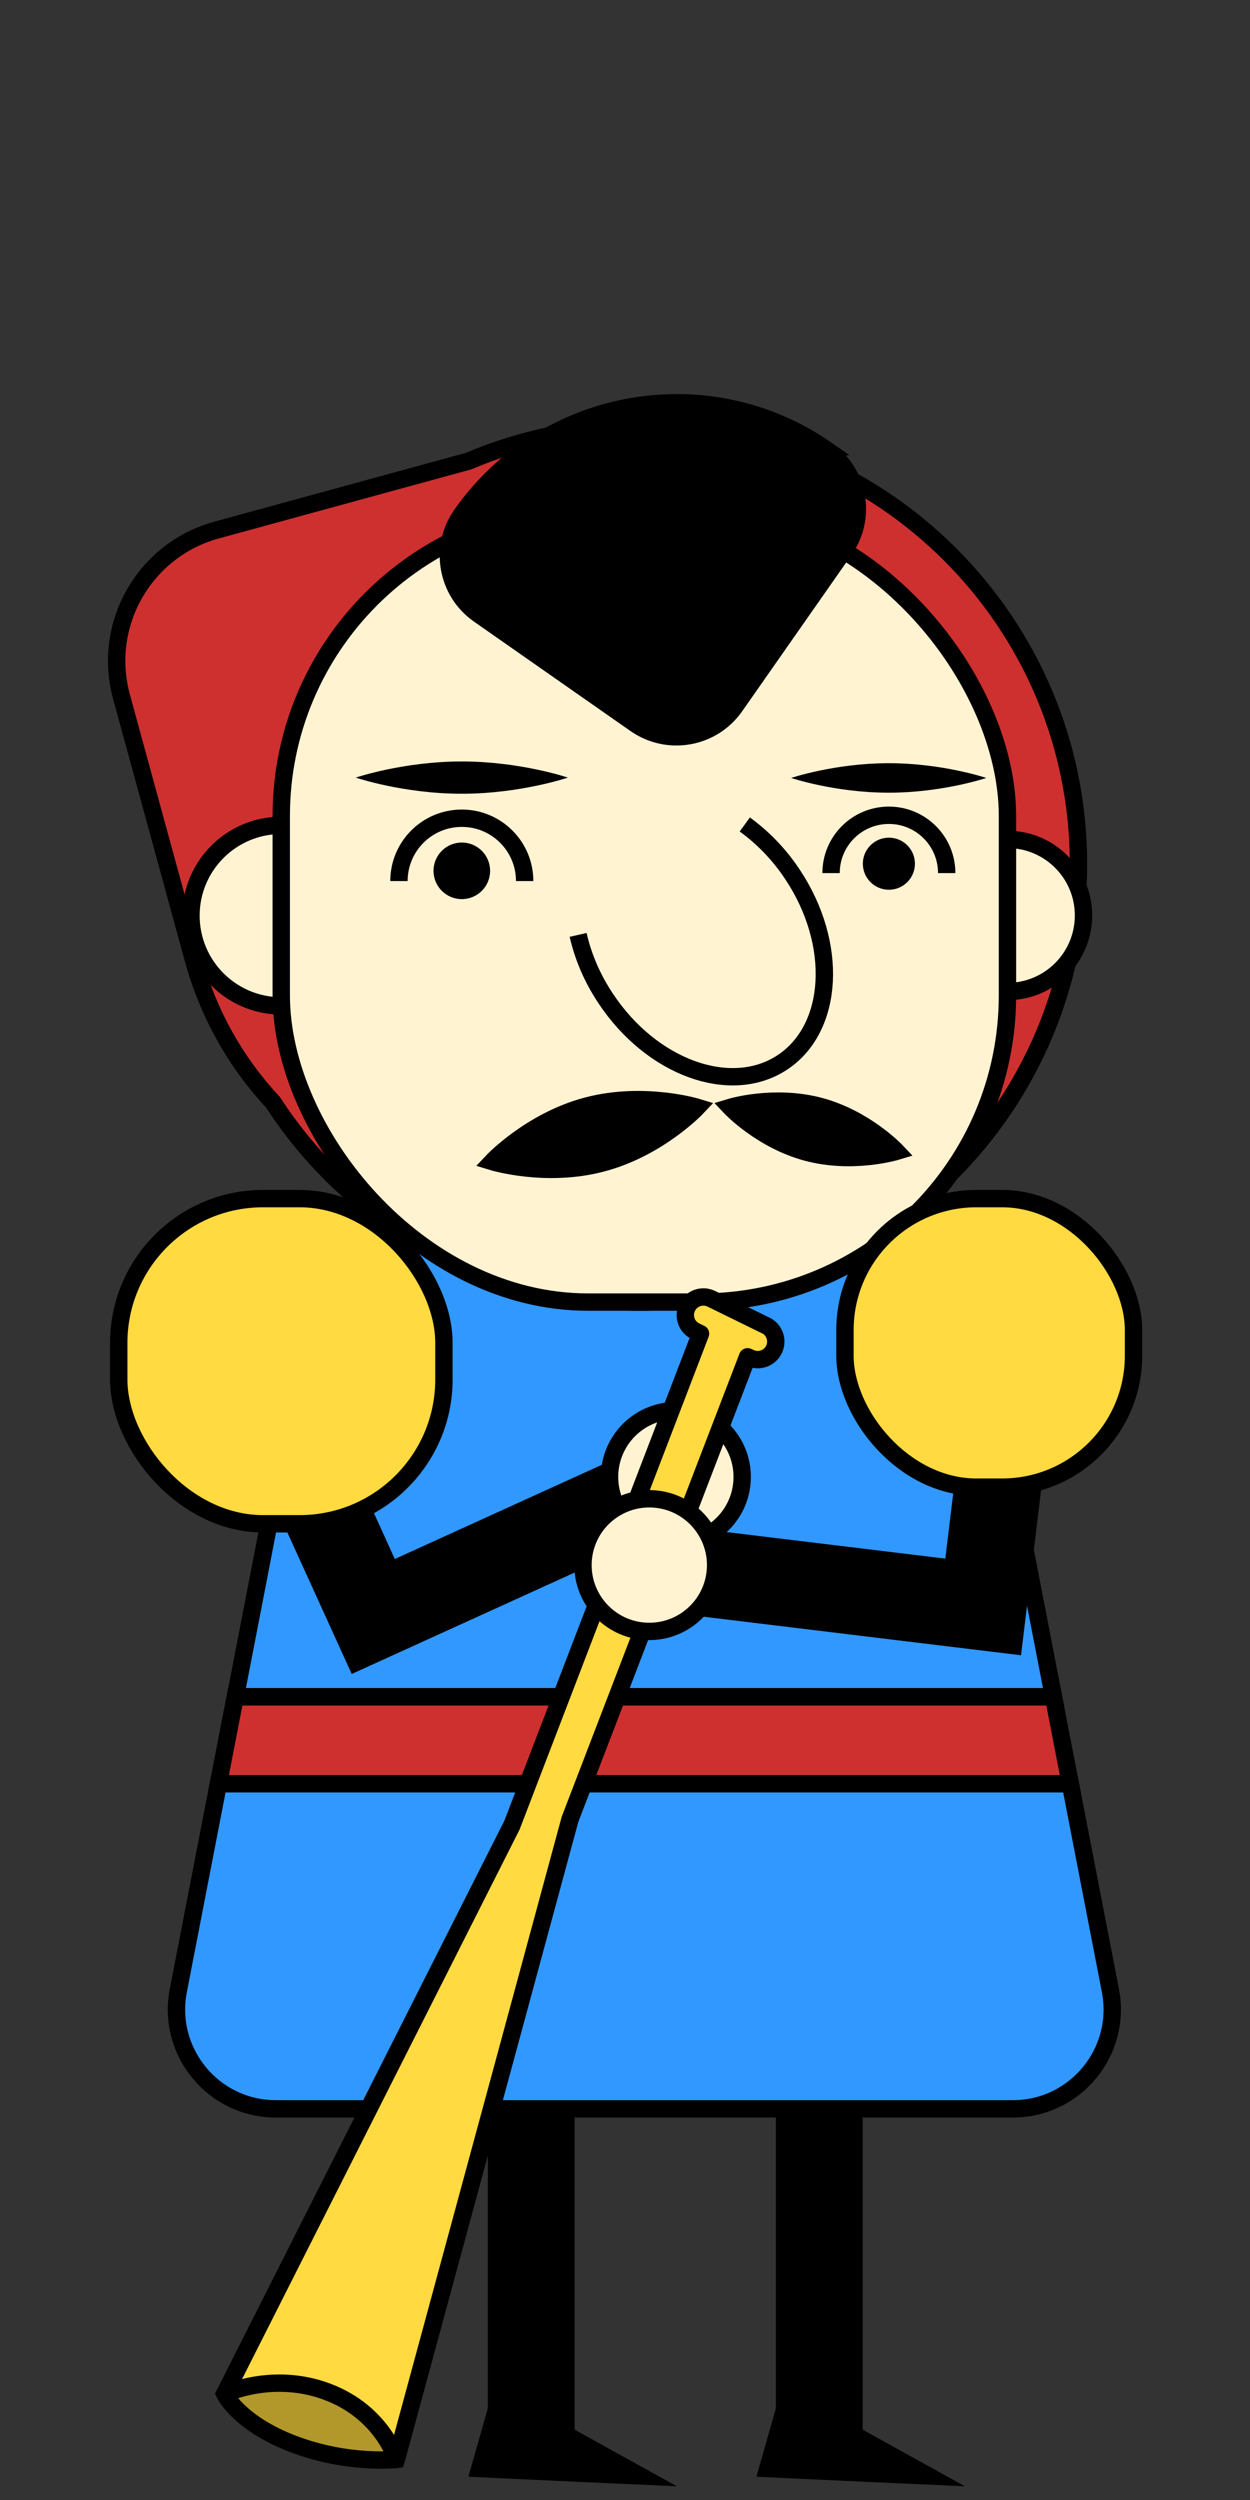 <?xml version="1.0" encoding="UTF-8"?>
<svg id="Layer_1" data-name="Layer 1" xmlns="http://www.w3.org/2000/svg" viewBox="0 0 72 144">
  <rect x="0" y="0" width="72" height="144" fill="#333333" stroke="none"/>
  <defs>
    <style>
      .cls-1 {
        fill: #3198ff;
      }

      .cls-1, .cls-2, .cls-3, .cls-4, .cls-5, .cls-6, .cls-7, .cls-8 {
        stroke-miterlimit: 10;
      }

      .cls-1, .cls-2, .cls-3, .cls-4, .cls-5, .cls-6, .cls-7, .cls-8, .cls-9 {
        stroke: #000;
      }

      .cls-2, .cls-7 {
        fill: none;
      }

      .cls-4 {
        fill: #fff3d2;
      }

      .cls-5 {
        fill: #ce3030;
      }

      .cls-6, .cls-9 {
        fill: #ffda40;
      }

      .cls-7 {
        stroke-width: 5px;
      }

      .cls-8 {
        fill: #b2982b;
      }

      .cls-9 {
        stroke-linejoin: round;
      }
    </style>
  </defs>
  <polygon points="27.73 140.02 26.98 142.66 32.99 142.94 38.99 143.21 33.73 140.3 28.48 137.39 27.73 140.02"/>
  <line class="cls-7" x1="30.6" y1="118.37" x2="30.6" y2="140.26"/>
  <polygon points="44.32 140.02 43.57 142.66 49.58 142.94 55.58 143.21 50.32 140.3 45.07 137.39 44.32 140.02"/>
  <line class="cls-7" x1="47.19" y1="118.37" x2="47.19" y2="140.26"/>
  <path class="cls-1" d="M56.17,74.48c-.52-2.69-2.88-4.64-5.62-4.64H23.68c-2.74,0-5.1,1.94-5.62,4.64l-4.5,23.25H60.68l-4.5-23.25Z"/>
  <path class="cls-1" d="M61.65,102.74H12.58l-2.31,11.92c-.68,3.53,2.02,6.81,5.62,6.81H58.34c3.6,0,6.3-3.28,5.62-6.81l-2.31-11.92Z"/>
  <polygon class="cls-5" points="60.68 97.74 13.55 97.74 12.58 102.74 61.65 102.74 60.68 97.74"/>
  <path class="cls-5" d="M62.12,49.77c0,13.94-11.3,25.23-25.23,25.23-8.87,0-16.67-4.58-21.16-11.5-2.11-2.26-3.72-5.06-4.6-8.26l-4.13-15.1c-1.14-4.17,1.31-8.47,5.48-9.61l14.51-3.97c3.04-1.29,6.38-2.01,9.9-2.01,13.93,0,25.23,11.29,25.23,25.22Z"/>
  <path class="cls-8" d="M16.88,140.77c-3.16-1.21-3.94-2.89-3.94-2.89l11.78-23.32,11.78-23.32-6.84,25.21-6.84,25.21s-2.77,.32-5.94-.89Z"/>
  <path class="cls-4" d="M16.2,57.94c-2.87,0-5.2-2.33-5.2-5.2s2.33-5.2,5.2-5.2"/>
  <path class="cls-4" d="M58.03,48.35c2.42,0,4.38,1.96,4.38,4.38s-1.96,4.38-4.38,4.38"/>
  <rect class="cls-4" x="16.2" y="29.33" width="41.83" height="45.67" rx="17.67" ry="17.67"/>
  <path class="cls-3" d="M43.1,21.04h0c2.28,0,4.12,1.85,4.12,4.12v11c0,2.28-1.85,4.12-4.12,4.12h-11c-2.28,0-4.12-1.85-4.12-4.12h0c0-8.35,6.78-15.13,15.13-15.13Z" transform="translate(24.36 -16.01) rotate(34.96)"/>
  <path class="cls-3" d="M40.16,63.78s-2.21,2.35-5.47,3.21c-3.26,.87-6.34-.08-6.34-.08,0,0,2.21-2.35,5.47-3.21s6.34,.08,6.34,.08Z"/>
  <path class="cls-3" d="M42.07,63.78s1.79,1.9,4.43,2.6c2.64,.7,5.14-.06,5.14-.06,0,0-1.79-1.9-4.43-2.6s-5.14,.06-5.14,.06Z"/>
  <path class="cls-2" d="M33.3,53.85c.28,1.23,.8,2.48,1.58,3.65,2.65,4.01,7.22,5.66,10.19,3.69s3.24-6.82,.58-10.82c-.78-1.18-1.73-2.14-2.75-2.88"/>
  <path d="M32.71,44.79s-2.74,.93-6.11,.93-6.11-.93-6.11-.93c0,0,2.74-.93,6.11-.93s6.11,.93,6.11,.93Z"/>
  <path class="cls-2" d="M22.98,50.75c0-2,1.62-3.62,3.62-3.62s3.62,1.62,3.62,3.62"/>
  <circle cx="26.6" cy="50.16" r="1.63"/>
  <path d="M56.81,44.81s-2.52,.85-5.62,.85-5.62-.85-5.62-.85c0,0,2.52-.85,5.62-.85s5.62,.85,5.62,.85Z"/>
  <path class="cls-2" d="M47.87,50.29c0-1.84,1.49-3.33,3.33-3.33s3.33,1.49,3.33,3.33"/>
  <circle cx="51.2" cy="49.75" r="1.5"/>
  <polyline class="cls-7" points="36.4 86.33 21.5 93.11 14.72 78.2"/>
  <polyline class="cls-7" points="40.57 90.61 56.63 92.56 58.58 76.5"/>
  <circle class="cls-4" cx="38.93" cy="85.07" r="3.82"/>
  <path class="cls-9" d="M44.09,76.34l-3.12-1.53c-.51-.25-1.14-.04-1.39,.48s-.04,1.14,.48,1.39l.29,.14-10.88,28.36-4.74,9.39-11.78,23.32s2.77-1.32,5.94-.11c3.16,1.21,3.94,3.89,3.94,3.89l6.84-25.21,3.16-11.66,10.23-26.65,.13,.06c.51,.25,1.14,.04,1.39-.48,.25-.51,.04-1.14-.48-1.39Z"/>
  <rect class="cls-6" x="6.84" y="69.04" width="18.73" height="18.73" rx="8.31" ry="8.31"/>
  <rect class="cls-6" x="48.67" y="69.04" width="16.62" height="16.62" rx="7.57" ry="7.57"/>
  <circle class="cls-4" cx="37.4" cy="90.15" r="3.82"/>
</svg>
